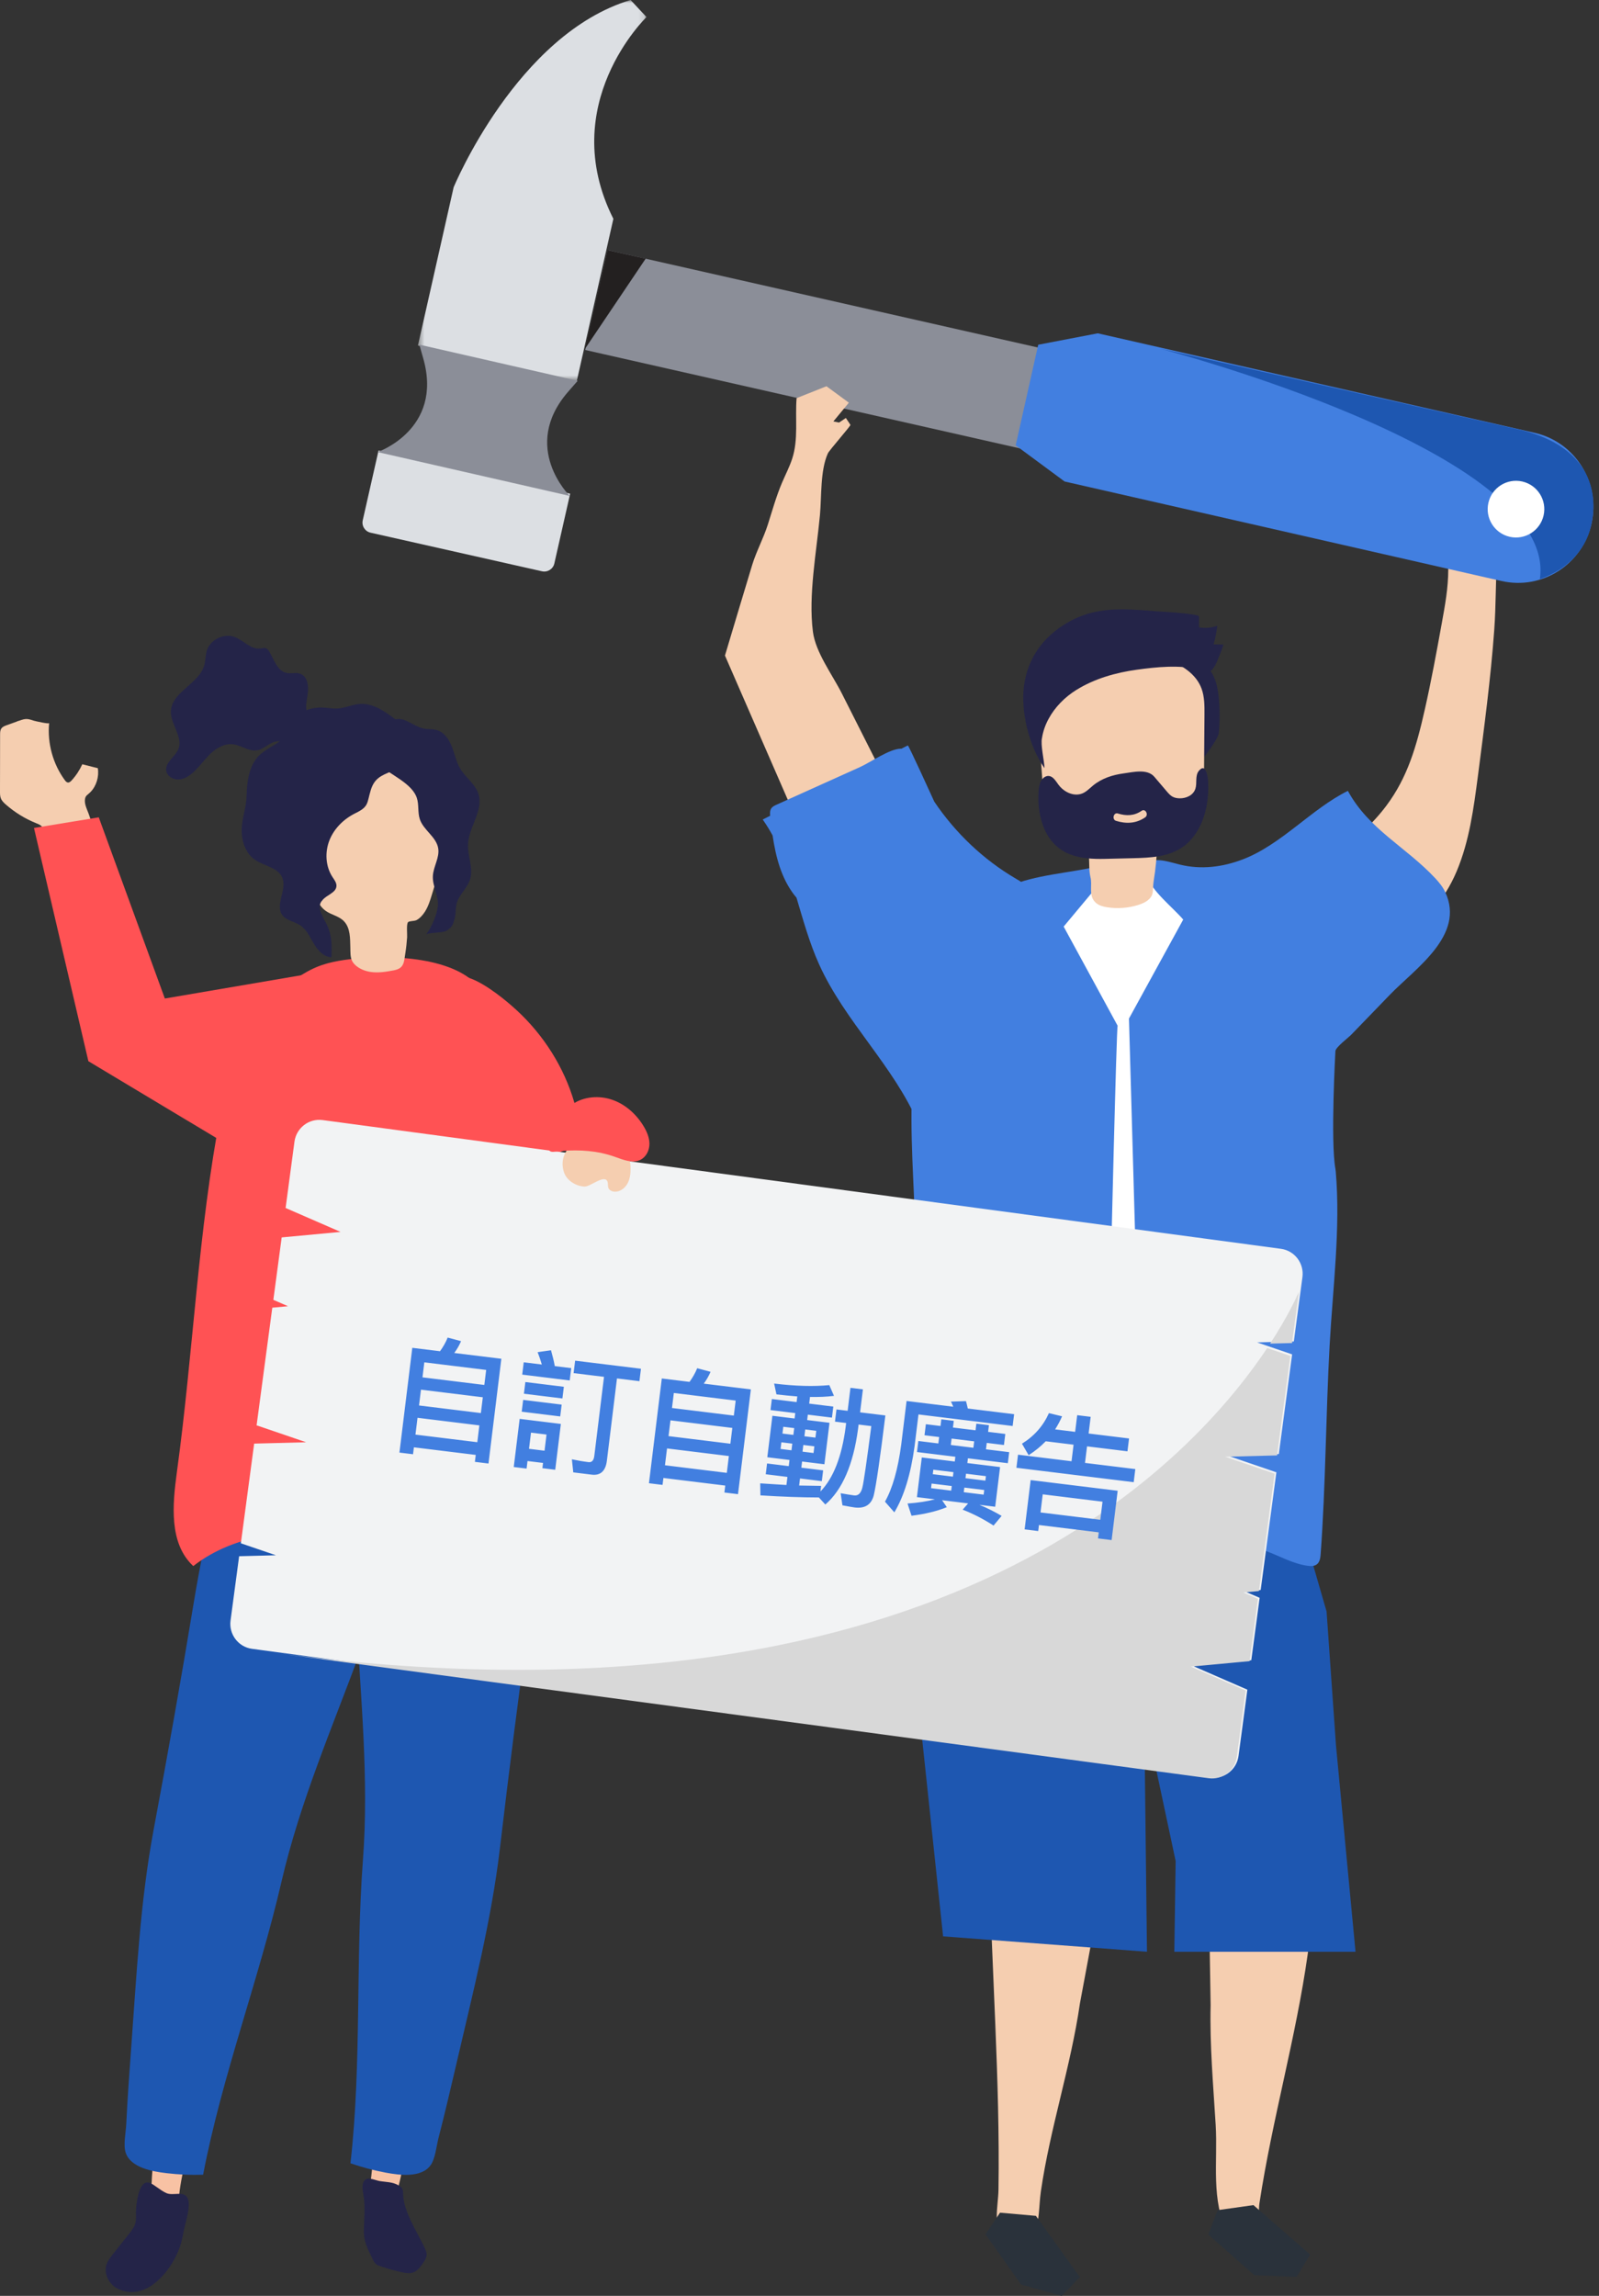 <?xml version="1.0" encoding="UTF-8"?>
<svg width="262px" height="376px" viewBox="0 0 262 376" version="1.1" xmlns="http://www.w3.org/2000/svg" xmlns:xlink="http://www.w3.org/1999/xlink">
    <rect x="0" y="0" width="262" height="376" fill="#333333" stroke="none"/>
    <!-- Generator: Sketch 63.1 (92452) - https://sketch.com -->
    <title>img_can_I_diy_amazon_automated_ads_tc_mob</title>
    <desc>Created with Sketch.</desc>
    <defs>
        <polygon id="path-1" points="0.426 -0.001 37.88 -0.001 37.88 62.467 0.426 62.467"></polygon>
    </defs>
    <g id="Page-1" stroke="none" stroke-width="1" fill="none" fill-rule="evenodd">
        <g id="img_can_I_diy_amazon_automated_ads_tc_mob">
            <g id="Group-112">
                <path d="M94.105,180.569 C94.777,182.887 95.099,185.666 93.503,187.472 C92.311,188.822 90.389,189.21 88.602,189.393 C86.872,189.571 85.132,189.63 83.395,189.571 C81.943,189.521 80.412,189.359 79.239,188.499 C77.861,187.488 77.268,185.738 76.793,184.091 C74.946,177.689 73.696,171.113 73.064,164.477 C72.174,155.12 81.356,162.407 84.651,165.442 C89.069,169.513 92.426,174.776 94.105,180.569" id="Fill-1" fill="#FF5254"></path>
                <path d="M29.344,361.124 C27.75,361.23 26.292,360.67 24.747,360.496 C24.82,355.038 25.412,349.805 26.588,344.416 C28.99,347.084 31.013,345.534 30.931,350.545 C30.905,352.167 29.031,358.655 29.344,361.124" id="Fill-3" fill="#F8C2A4"></path>
                <path d="M24.522,357.488 C22.695,356.831 22.282,361.211 22.268,362.241 C22.26,362.86 22.333,363.491 22.177,364.09 C22.004,364.749 21.571,365.303 21.148,365.836 C20.263,366.952 19.379,368.068 18.494,369.185 C18.097,369.687 17.692,370.201 17.479,370.806 C16.95,372.304 17.823,374.08 19.236,374.797 C24.141,377.284 28.621,371.263 29.684,367.287 C29.846,366.678 29.965,366.058 30.084,365.439 C30.329,364.157 31.296,361.363 30.789,360.111 C30.198,358.65 28.407,359.709 27.233,359.158 C26.144,358.647 25.261,357.754 24.522,357.488" id="Fill-5" fill="#242448"></path>
                <path d="M59.041,270.45 C54.448,282.917 49.148,295.112 46.125,308.162 C42.391,324.283 36.37,340.005 33.281,356.161 C31.284,356.227 29.283,356.141 27.299,355.908 C25.025,355.64 21.415,355.029 20.594,352.553 C20.175,351.287 20.62,349.23 20.684,347.915 C20.889,343.705 21.19,339.499 21.501,335.296 C22.379,323.402 22.982,311.363 25.176,299.639 C27.484,287.304 29.695,274.927 31.726,262.595 C32.776,256.221 34.068,249.887 35.659,243.624 C36.068,242.011 40.335,225.38 41.173,225.512 C51.115,227.091 60.415,230.372 69.074,235.491 C69.915,235.989 70.728,236.582 71.02,237.468 C71.313,238.353 71.047,239.116 70.776,239.92 C68.188,247.586 64.738,254.775 61.979,262.411 C61.02,265.068 60.046,267.724 59.041,270.45" id="Fill-7" fill="#1E57B1"></path>
                <path d="M60.012,360.36 C61.467,360.942 62.99,360.84 64.482,361.137 C65.998,355.838 66.967,350.6 67.436,345.035 C64.42,346.891 62.984,344.782 61.605,349.652 C61.158,351.229 61.02,358.067 60.012,360.36" id="Fill-9" fill="#F8C2A4"></path>
                <path d="M66.038,359.117 C66.042,362.163 68.334,365.444 69.602,368.184 C69.752,368.507 69.904,368.842 69.91,369.2 C69.919,369.732 69.608,370.205 69.311,370.636 C68.898,371.235 68.448,371.864 67.79,372.133 C67.144,372.398 66.419,372.265 65.741,372.11 C64.607,371.849 63.485,371.534 62.379,371.167 C62.103,371.076 61.821,370.977 61.597,370.786 C61.331,370.56 61.171,370.229 61.018,369.908 C60.236,368.26 59.57,367.092 59.613,365.256 C59.657,363.36 59.885,361.396 59.554,359.518 C59.39,358.606 59.173,357.441 59.92,356.941 C60.496,356.554 61.553,357.087 62.18,357.194 C63.288,357.383 64.312,357.311 65.333,357.921 C65.541,358.044 65.743,358.194 65.871,358.405 C66.001,358.62 66.038,358.862 66.038,359.117" id="Fill-11" fill="#242448"></path>
                <path d="M58.395,264.655 C59.058,277.943 60.475,291.18 59.472,304.56 C58.233,321.088 59.286,337.912 57.424,354.283 C59.303,354.938 61.231,355.451 63.186,355.817 C65.428,356.236 69.042,356.724 70.558,354.599 C71.332,353.513 71.521,351.414 71.851,350.137 C72.906,346.049 73.869,341.937 74.823,337.824 C77.52,326.188 80.524,314.495 81.921,302.63 C83.391,290.147 84.966,277.653 86.699,265.255 C87.594,258.847 88.247,252.404 88.595,245.943 C88.685,244.278 89.569,227.104 88.733,226.983 C78.812,225.539 68.994,225.915 59.242,228.239 C58.294,228.465 57.345,228.791 56.804,229.551 C56.263,230.312 56.288,231.12 56.307,231.969 C56.49,240.07 57.635,247.97 57.989,256.093 C58.113,258.919 58.249,261.749 58.395,264.655" id="Fill-13" fill="#1E57B1"></path>
                <path d="M52.783,158.038 C52.621,158.093 52.461,158.15 52.301,158.21 C49.634,159.221 47.366,161.038 45.147,162.826 C41.814,165.512 40.173,166.69 38.886,170.667 C37.685,174.377 36.933,178.295 36.198,182.119 C32.424,201.747 31.695,221.293 28.986,241.069 C28.249,246.451 27.679,252.78 31.669,256.477 C38.749,250.98 47.648,250.663 56.233,250.655 C62.263,250.649 68.158,248.701 74.203,249.372 C79.979,250.014 85.024,248.574 90.886,248.954 C92.3,249.046 94.1,249.031 94.658,247.731 C92.629,241.664 92.664,235.139 92.204,228.759 C91.017,212.257 85.538,196.422 83.327,180.031 C82.575,174.46 82.174,165.213 77.85,160.995 C73.151,156.413 62.432,156.319 56.394,157.216 C55.171,157.397 53.953,157.643 52.783,158.038" id="Fill-15" fill="#FF5254"></path>
                <path d="M57.709,157.406 C57.808,157.598 57.94,157.784 58.117,157.958 C58.815,158.65 59.781,159.041 60.741,159.179 C62.005,159.361 63.291,159.15 64.545,158.91 C66.241,158.585 66.181,157.588 66.427,156.043 C66.561,155.199 66.645,154.348 66.708,153.496 C66.743,153.028 66.563,151.355 66.859,151.028 C67.061,150.806 67.88,150.881 68.239,150.692 C68.809,150.394 69.284,149.844 69.626,149.311 C70.177,148.449 70.481,147.456 70.778,146.477 C71.294,144.774 71.811,143.07 72.328,141.367 C72.856,139.626 73.387,137.871 73.557,136.059 C73.813,133.33 73.373,129.475 71.321,127.478 C69.448,125.657 66.717,125.019 64.212,124.698 C60.895,124.272 57.456,124.882 54.591,126.65 C53.434,127.364 52.337,128.29 51.654,129.563 C50.602,131.525 50.682,133.975 50.795,136.266 C50.899,138.38 51.004,140.494 51.108,142.608 C51.228,145.04 51.53,147.843 53.345,149.161 C54.308,149.861 55.568,150.011 56.392,150.909 C57.425,152.033 57.358,153.721 57.402,155.147 C57.426,155.962 57.366,156.733 57.709,157.406" id="Fill-17" fill="#F5CEB0"></path>
                <path d="M67.999,130.013 C68.115,130.213 68.21,130.42 68.285,130.636 C68.675,131.765 68.412,133.04 68.792,134.173 C69.396,135.969 71.484,137.049 71.799,138.918 C72.056,140.446 71.015,141.899 70.928,143.447 C70.832,145.137 71.91,146.738 71.743,148.406 C71.597,149.856 70.682,151.893 69.819,153.055 C70.086,152.695 72.504,152.823 73.131,152.438 C74.092,151.85 74.202,151.478 74.488,150.473 C74.772,149.475 74.552,148.492 74.994,147.469 C75.537,146.215 76.652,145.294 77.042,143.957 C77.576,142.132 76.608,140.206 76.684,138.306 C76.798,135.43 79.275,132.72 78.376,129.987 C77.849,128.383 76.297,127.357 75.424,125.913 C74.762,124.817 74.518,123.525 74.058,122.328 C73.599,121.132 72.808,119.935 71.583,119.571 C70.902,119.37 70.169,119.453 69.471,119.322 C68.266,119.097 67.263,118.261 66.1,117.867 C64.438,117.302 61.505,118.99 60.534,120.404 C59.571,121.808 60.057,123.001 61.042,124.243 C62.682,126.31 66.646,127.663 67.999,130.013" id="Fill-19" fill="#242448"></path>
                <path d="M45.699,121.494 C44.705,122.229 43.478,122.758 42.57,123.615 C40.8,125.287 40.464,127.961 40.4,130.402 C40.343,132.576 39.398,134.508 39.633,136.773 C39.79,138.294 40.432,139.833 41.663,140.731 C43.195,141.85 45.601,142.034 46.285,143.81 C47.028,145.74 45.04,148.17 46.247,149.846 C46.912,150.772 48.216,150.907 49.168,151.528 C50.23,152.221 50.775,153.46 51.424,154.554 C52.073,155.648 53.047,156.744 54.312,156.771 C54.363,154.834 54.42,153.299 53.598,151.528 C53.119,150.496 51.709,148.592 52.792,147.475 C53.475,146.546 55.088,146.244 55.129,145.089 C55.149,144.547 54.773,144.085 54.477,143.632 C53.328,141.878 53.211,139.541 53.989,137.593 C54.768,135.644 56.373,134.088 58.251,133.172 C60.452,132.1 60.098,131.559 60.738,129.438 C61.326,127.486 62.427,127.028 64.173,126.316 C65.741,125.677 66.245,125.28 66.824,123.804 C67.247,122.723 67.769,121.429 67.154,120.223 C66.667,119.265 65.788,118.579 64.937,117.926 C63.159,116.563 61.161,115.129 58.932,115.291 C57.694,115.38 56.529,115.966 55.289,116.036 C54.462,116.084 53.64,115.899 52.813,115.872 C51.402,115.824 49.913,116.256 48.771,117.101 C47.619,117.953 47.651,118.846 47.011,120.056 C46.697,120.649 46.232,121.101 45.699,121.494" id="Fill-21" fill="#242448"></path>
                <path d="M50.39,113.854 C50.606,112.523 50.467,110.789 49.193,110.34 C48.494,110.093 47.712,110.364 46.986,110.216 C45.438,109.902 44.912,108.035 44.1,106.685 C43.979,106.483 43.834,106.278 43.619,106.182 C43.31,106.045 42.956,106.167 42.62,106.208 C41.081,106.395 39.911,104.88 38.461,104.331 C36.666,103.652 34.408,104.77 33.868,106.606 C33.646,107.361 33.684,108.171 33.476,108.93 C32.631,112.002 28.117,113.309 28.003,116.493 C27.926,118.644 30.038,120.706 29.217,122.696 C28.692,123.97 27.049,124.838 27.237,126.202 C27.358,127.079 28.295,127.676 29.183,127.664 C30.072,127.651 30.888,127.166 31.557,126.583 C32.619,125.658 33.42,124.472 34.432,123.493 C35.444,122.514 36.793,121.72 38.192,121.894 C39.548,122.063 40.774,123.114 42.121,122.89 C43.198,122.709 43.998,121.751 45.057,121.481 C46.047,121.229 47.076,121.616 48.097,121.677 C49.117,121.739 50.37,121.21 50.397,120.191 C50.403,119.944 50.334,119.689 50.412,119.455 C50.63,118.798 51.755,118.836 51.969,118.178 C51.437,117.359 50.686,117.653 50.304,116.584 C50.008,115.757 50.254,114.689 50.39,113.854" id="Fill-23" fill="#242448"></path>
                <path d="M14.551,129.971 C14.639,129.896 14.735,129.811 14.838,129.705 C15.802,128.708 16.253,127.177 16.029,125.809 C15.181,125.595 14.333,125.381 13.485,125.167 C13.044,126.136 12.45,127.034 11.732,127.816 C11.571,127.991 11.37,128.175 11.134,128.154 C10.911,128.135 10.747,127.942 10.614,127.76 C8.667,125.104 7.736,121.708 8.052,118.42 C8.033,118.616 5.742,118.096 5.538,118.029 C4.481,117.679 4.226,117.648 3.158,118.031 C2.987,118.066 2.83,118.123 2.684,118.2 C2.158,118.388 1.633,118.577 1.108,118.765 C0.775,118.884 0.421,119.019 0.219,119.311 C0.023,119.596 0.015,119.967 0.015,120.313 C0.009,123.415 0.005,126.518 0,129.62 C-0.001,130.009 0.001,130.41 0.147,130.77 C0.309,131.17 0.63,131.477 0.953,131.76 C2.435,133.058 4.135,134.102 5.959,134.833 C6.291,134.966 6.643,135.1 6.869,135.378 C7.045,135.595 7.122,135.873 7.196,136.142 C7.667,137.857 8.137,139.573 8.608,141.288 C10.758,140.555 13.029,140.182 15.299,140.19 C15.63,137.84 15.352,135.406 14.497,133.195 C14.252,132.561 13.869,131.769 13.909,131.071 C13.946,130.417 14.185,130.283 14.551,129.971" id="Fill-25" fill="#F5CEB0"></path>
                <polygon id="Fill-27" fill="#FF5254" points="5.568 135.598 16.183 133.857 27.01 163.531 52.588 159.167 47.017 193.309 14.48 173.793"></polygon>
                <path d="M197.977,304.781 L198.364,328.391 C198.206,334.941 198.795,341.472 199.192,348.001 C199.561,354.066 198.341,360.317 201.213,365.937 C202.113,367.7 204.028,368.928 205.486,366.891 C206.609,365.323 206.092,362.607 206.37,360.787 C208.455,347.1 212.336,333.752 214.273,320.04 C216.301,305.676 210.757,306.055 197.977,304.781" id="Fill-29" fill="#F5CEB0"></path>
                <polygon id="Fill-31" fill="#2A323B" points="199.511 361.965 197.977 365.956 205.527 372.617 212.444 372.904 214.681 369.245 205.378 361.137"></polygon>
                <path d="M181.272,304.937 L176.95,328.099 C175.451,338.46 172.045,348.551 170.547,358.913 C170.203,361.295 170.377,363.901 169.374,366.149 C168.394,368.347 166.476,368.434 164.783,366.943 C162.514,364.944 163.56,361.373 163.603,358.644 C163.879,340.46 162.44,322.534 162.094,304.321 C162.089,304.082 162.101,303.808 162.286,303.657 C162.437,303.533 162.653,303.536 162.848,303.549 C164.627,303.667 181.179,305.437 181.272,304.937" id="Fill-33" fill="#F5CEB0"></path>
                <polygon id="Fill-35" fill="#2A323B" points="163.857 362.376 161.475 365.928 167.305 374.151 173.951 376 176.942 372.933 169.735 362.898"></polygon>
                <polygon id="Fill-37" fill="#1E57B1" points="222.105 319.644 218.906 285.866 217.362 263.918 212.174 245.994 184.162 241.614 149.528 247.594 147.864 254.373 154.529 317.122 187.934 319.644 187.481 280.59 192.634 304.797 192.415 319.644"></polygon>
                <path d="M156.703,180.591 C156.656,181.732 156.625,182.872 156.605,184.009 C156.2,207.177 157.468,230.64 157.614,253.999 C169.492,252.127 181.501,251.095 193.523,250.912 C196.306,250.869 208.958,252.837 210.719,251.164 C213.11,248.893 210.48,249.321 210.656,246.363 C210.882,242.535 209.056,239.4 209.746,234.864 C210.556,229.533 212.169,224.26 213.098,218.93 C214.961,208.242 216.082,197.425 216.445,186.58 C216.768,176.961 216.422,166.985 212.315,158.295 C202.187,136.865 169.534,137.25 160.574,159.626 C157.921,166.253 157,173.428 156.703,180.591" id="Fill-39" fill="#FFFFFF"></path>
                <path d="M227.18,131.922 C230.616,127.314 232.07,122.361 233.471,116.144 C234.514,111.518 235.376,106.842 236.221,102.176 C236.778,99.089 237.286,96.388 237.302,93.292 C237.316,90.701 238.718,87.1 236.429,85.058 C236.872,84.009 238.397,83.628 239.277,84.346 C239.415,84.458 239.545,84.596 239.718,84.639 C240.014,84.712 240.298,84.479 240.474,84.228 C240.987,83.495 241.043,82.547 241.219,81.668 C241.503,80.251 241.99,77.955 243.033,76.929 C243.879,76.096 244.998,75.617 246.089,75.157 C246.291,75.071 246.512,74.984 246.723,75.043 C246.901,75.093 247.035,75.237 247.16,75.375 C248.307,76.648 249.587,77.892 250.564,79.278 C249.054,80.577 248.811,82.485 247.958,84.202 C246.839,86.456 245.458,88.245 245.302,90.88 C245.057,94.974 245.132,99.083 244.834,103.182 C244.252,111.191 243.181,119.147 242.157,127.108 C241.463,132.381 240.756,137.775 238.672,142.709 C236.62,147.568 233.652,150.506 229.688,153.962 C228.777,154.757 227.831,155.572 226.681,155.938 C224.937,156.493 223.002,155.904 221.48,154.882 C217.459,152.18 215.959,146.283 218.194,141.968 C219.394,139.651 221.431,137.913 223.344,136.146 C224.853,134.753 226.113,133.353 227.18,131.922" id="Fill-41" fill="#F5CEB0"></path>
                <path d="M193.872,150.602 L184.984,166.814 C185.449,183.19 185.913,199.567 186.378,215.943 C186.592,223.49 186.805,231.037 187.02,238.584 C187.094,241.205 187.159,243.826 187.242,246.447 C187.28,247.623 186.956,249.603 187.626,250.563 C189.081,252.647 194.4,251.997 196.721,252.18 C200.339,252.465 204.011,252.76 207.419,254.01 C209.687,254.843 211.838,256.097 214.232,256.433 C214.769,256.509 215.371,256.52 215.793,256.178 C216.265,255.796 216.346,255.119 216.39,254.513 C217.222,243.27 217.239,231.679 217.863,220.316 C218.372,211.016 219.673,201.189 218.867,191.878 C218.853,191.723 218.838,191.567 218.81,191.414 C217.986,186.935 218.81,172.14 218.81,172.139 C218.844,171.517 220.971,169.905 221.382,169.48 C223.496,167.295 225.61,165.109 227.725,162.924 C231.943,158.563 240.089,153.175 236.815,146.121 C236.416,145.264 235.81,144.52 235.165,143.829 C230.384,138.705 224.275,135.831 220.852,129.522 C214.864,132.478 209.984,138.319 203.614,140.751 C200.298,142.014 196.792,142.449 193.325,141.598 C191.286,141.098 186.894,139.507 187.997,143.547 C188.628,145.858 192.313,148.746 193.872,150.602" id="Fill-43" fill="#427FE0"></path>
                <path d="M174.284,151.749 L183.128,167.992 C182.943,167.992 182.007,207.806 181.931,210.493 C181.643,220.713 181.355,230.933 181.068,241.153 C180.987,243.994 181.366,247.321 180.815,250.113 C180.045,254.012 175.973,253.244 172.501,253.559 C164.911,254.249 156.918,255.555 149.306,255.168 C147.11,255.056 150,208.881 149.996,204.572 C149.981,189.075 146.809,171.881 154.621,157.827 C156.894,153.738 160.901,147.182 165.325,145.164 C169.446,143.282 175.348,142.962 179.822,141.908 L180.055,144.83 L174.284,151.749 Z" id="Fill-45" fill="#427FE0"></path>
                <path d="M194.037,112.513 C195.427,115.009 196.096,117.883 196.219,120.754 C196.253,121.518 196.303,122.399 196.906,122.85 C197.549,123.332 196.983,124.391 197.473,123.745 C197.963,123.1 199.628,120.858 199.703,120.044 C199.879,118.136 199.876,116.211 199.695,114.303 C199.538,112.644 199.207,110.911 198.148,109.646 C197.52,108.896 196.683,108.37 195.857,107.858 C194.661,107.117 193.427,106.37 192.053,106.107 C189.685,105.655 188.231,106.526 190.322,108.22 C191.819,109.433 193.085,110.803 194.037,112.513" id="Fill-47" fill="#242448"></path>
                <path d="M178.781,144.619 C178.797,145.777 178.558,146.978 179.585,147.877 C180.079,148.308 180.747,148.481 181.396,148.584 C183.074,148.848 184.813,148.725 186.437,148.228 C187.105,148.023 187.771,147.745 188.275,147.264 C188.871,146.695 188.901,146.155 188.93,145.41 C188.964,144.536 189.14,143.65 189.256,142.764 C189.507,140.827 189.62,138.876 189.676,136.925 C192.559,136.433 195.949,135.505 196.935,132.501 C197.245,131.554 197.256,130.525 197.264,129.517 C197.294,125.355 197.325,121.193 197.355,117.03 C197.366,115.59 197.369,114.106 196.874,112.77 C196.004,110.426 193.795,109.029 191.628,108.15 C186.1,105.906 179.655,105.996 174.553,109.187 C173.195,110.036 171.912,111.128 171.131,112.611 C169.924,114.898 170.075,117.721 170.263,120.36 C170.436,122.796 170.609,125.231 170.782,127.666 C170.981,130.468 171.404,133.692 173.59,135.172 C174.751,135.957 176.251,136.101 177.251,137.118 C178.998,138.892 178.165,141.543 178.681,143.693 C178.753,143.994 178.777,144.305 178.781,144.619" id="Fill-49" fill="#F5CEB0"></path>
                <path d="M187.634,133.866 C186.15,134.887 184.514,134.942 182.86,134.433 C182.157,134.216 182.456,133.009 183.16,133.226 C184.531,133.648 185.824,133.637 187.06,132.787 C187.682,132.359 188.253,133.441 187.634,133.866 M197.946,127.91 C197.899,127.126 197.565,124.828 196.412,126.273 C196.11,126.65 196.036,127.184 196.018,127.687 C195.999,128.19 196.021,128.707 195.866,129.181 C195.511,130.268 194.335,130.762 193.288,130.743 C192.871,130.736 192.447,130.666 192.078,130.451 C191.721,130.243 191.437,129.912 191.16,129.587 C190.488,128.798 189.816,128.009 189.144,127.22 C187.988,125.863 185.697,126.449 184.14,126.658 C182.345,126.898 180.55,127.451 179.084,128.659 C178.936,128.781 178.792,128.909 178.647,129.037 C178.293,129.349 177.938,129.657 177.527,129.862 C176.141,130.552 174.426,129.832 173.454,128.541 C173.009,127.949 172.594,127.187 171.902,127.089 C171.362,127.011 170.835,127.408 170.557,127.926 C170.28,128.443 170.205,129.061 170.168,129.66 C170.031,131.845 170.326,134.098 171.251,136.036 C173.259,140.237 177.139,140.753 181.039,140.659 C182.581,140.622 184.122,140.585 185.664,140.548 C188.483,140.479 191.462,140.36 193.835,138.684 C195.93,137.205 197.175,134.691 197.685,132.059 C197.948,130.699 198.028,129.297 197.946,127.91" id="Fill-51" fill="#242448"></path>
                <path d="M198.855,105.529 C199.128,104.533 199.329,103.517 199.457,102.492 C198.502,102.825 197.462,102.914 196.464,102.746 C196.462,102.155 196.459,101.564 196.456,100.972 C196.453,100.481 189.755,100.136 189.211,100.092 C184.117,99.677 179.458,99.282 174.851,101.998 C170.916,104.319 168.393,107.783 167.789,112.294 C167.213,116.602 168.632,122.23 171.14,125.806 C171.126,124.659 170.461,121.953 170.734,120.863 C170.9,119.771 171.28,118.717 171.804,117.745 C172.851,115.803 174.473,114.169 176.345,113.002 C179.331,111.143 182.803,110.16 186.27,109.68 C189.447,109.241 193.318,108.835 196.456,109.671 C197.965,110.073 198.215,110.449 199.129,108.936 C199.29,108.67 200.567,105.555 200.443,105.553 L198.855,105.529 Z" id="Fill-53" fill="#242448"></path>
                <path d="M93.42,80.852 L90.831,92.282 C90.625,93.194 89.716,93.766 88.801,93.561 L60.718,87.24 C59.803,87.034 59.229,86.129 59.435,85.217 L62.024,73.785 L93.42,80.852 Z" id="Fill-55" fill="#DCDFE3"></path>
                <g id="Group-59" transform="translate(68.054, 0)">
                    <mask id="mask-2" fill="white">
                        <use xlink:href="#path-1"></use>
                    </mask>
                    <g id="Clip-58"></g>
                    <path d="M6.274,30.679 L0.426,56.592 L26.438,62.467 L32.448,35.838 C23.009,17.091 37.88,2.796 37.88,2.796 L35.269,-0.001 C16.641,5.586 6.274,30.679 6.274,30.679" id="Fill-57" fill="#DCDFE3" mask="url(#mask-2)"></path>
                </g>
                <path d="M69.387,58.829 C72.582,70.366 61.868,74.035 61.868,74.035 L75.565,77.159 L75.959,77.249 L79.266,78.003 L79.659,78.093 L93.356,81.217 C93.356,81.217 85.243,73.253 93.034,64.222 L94.658,62.362 L83.338,59.781 L80.031,59.026 L68.712,56.445 L69.387,58.829 Z" id="Fill-60" fill="#8B8E98"></path>
                <polygon id="Fill-62" fill="#8B8E98" points="175.086 58.049 171.402 74.405 95.895 57.319 99.579 40.963"></polygon>
                <path d="M260.776,85.758 L260.776,85.758 C259.275,92.459 252.672,96.665 246.026,95.153 L174.44,78.857 L166.424,72.938 L170.114,56.459 L179.874,54.587 L251.459,70.883 C258.105,72.396 262.277,79.056 260.776,85.758" id="Fill-64" fill="#427FE0"></path>
                <path d="M252.311,94.841 C256.52,93.402 259.759,90.279 260.698,86.13 C262.256,79.245 259.231,72.672 248.701,70.301 L189.934,57.065 C189.934,57.065 255.406,74.036 252.311,94.841" id="Fill-68" fill="#1E57B1"></path>
                <polygon id="Fill-70" fill="#232020" points="95.895 57.065 105.794 42.363 99.553 40.963"></polygon>
                <path d="M145.003,139.45 C147.368,137.005 147.92,133.338 146.382,130.292 C143.571,124.726 140.761,119.16 137.951,113.595 C136.372,110.469 133.628,106.844 133.196,103.444 C132.433,97.435 133.791,90.365 134.35,84.358 C134.635,81.307 134.381,77.069 135.641,74.262 C135.877,73.735 139.441,69.703 139.344,69.58 C139.337,69.569 138.597,68.453 138.597,68.453 L137.482,69.205 L136.551,69.018 L139.087,65.948 L135.419,63.258 L130.523,65.203 C130.261,68.504 130.847,71.943 129.8,75.129 C129.357,76.477 128.697,77.741 128.14,79.046 C127.185,81.287 126.538,83.639 125.797,85.956 C125.081,88.196 123.924,90.304 123.249,92.519 C121.744,97.461 120.273,102.415 118.786,107.363 L131.715,137.024 C134.021,142.314 141,143.589 145.003,139.45" id="Fill-72" fill="#F5CEB0"></path>
                <path d="M153.093,131.301 C153.002,131.109 152.914,130.918 152.829,130.729 C152.504,130.001 148.864,122.044 148.759,122.09 L148.488,122.213 L147.699,122.616 C147.661,122.616 147.627,122.615 147.586,122.616 C145.737,122.641 142.65,124.843 140.934,125.616 C136.376,127.67 131.818,129.723 127.26,131.777 C126.934,131.923 126.594,132.082 126.389,132.373 C126.147,132.719 126.15,133.168 126.19,133.597 L124.973,134.218 C125.571,135.058 126.105,135.931 126.593,136.827 C127.112,140.314 127.991,143.755 130.112,146.535 C130.238,146.699 130.372,146.855 130.505,147.013 C131.607,150.702 132.636,154.439 134.207,157.924 C138.429,167.292 146.448,174.567 150.48,184.019 C153.753,183.062 156.023,180.115 157.762,177.175 C161.182,171.395 163.455,165.019 165.707,158.689 C166.852,155.47 167.997,152.251 169.143,149.032 C169.343,148.469 169.545,147.888 169.514,147.292 C169.432,145.707 167.837,144.713 166.471,143.914 C161.137,140.794 156.55,136.429 153.093,131.301 Z" id="Fill-74" fill="#427FE0"></path>
                <path d="M213.406,209.162 C213.709,206.901 212.132,204.823 209.886,204.522 L131.373,193.979 L52.861,183.437 C50.615,183.135 48.549,184.724 48.247,186.985 L46.797,197.836 L55.799,201.753 L46.154,202.655 L44.789,212.878 L47.191,213.923 L44.617,214.163 L42.043,233.439 L42.22,233.49 L50.163,236.203 L41.645,236.424 L39.465,252.749 L45.207,254.711 L39.182,254.867 L37.776,265.395 C37.474,267.656 39.051,269.734 41.298,270.035 L119.809,280.578 L198.321,291.12 C200.569,291.422 202.634,289.834 202.937,287.572 L204.385,276.722 L195.385,272.804 L205.028,271.902 L206.394,261.68 L203.992,260.635 L206.566,260.394 L209.139,241.119 L208.964,241.068 L201.02,238.354 L209.538,238.133 L211.718,221.809 L205.976,219.847 L212,219.691 L213.406,209.162 Z" id="Fill-101" fill="#F2F3F4"></path>
                <path d="M247.377,87.914 C244.878,87.349 243.309,84.864 243.874,82.362 C244.438,79.86 246.921,78.29 249.42,78.855 C251.92,79.42 253.488,81.905 252.924,84.407 C252.36,86.909 249.877,88.479 247.377,87.914" id="Fill-66" fill="#FFFFFF"></path>
                <g id="Group-107" transform="translate(44.545, 211.268)" fill="#D8D8D8">
                    <path d="M167.161,8.688 L168.282,0.294 C167.84,1.316 166.399,4.441 163.568,8.78 L167.161,8.688 Z" id="Fill-103"></path>
                    <path d="M0.089,59.372 L75.116,69.44 L153.503,79.958 C155.747,80.26 157.809,78.675 158.111,76.418 L159.557,65.592 L150.571,61.683 L160.2,60.783 L161.562,50.584 L159.164,49.541 L161.734,49.3 L164.304,30.068 L164.128,30.017 L156.197,27.309 L164.702,27.089 L166.879,10.801 L163.089,9.507 C149.597,29.72 107.271,73.755 0.089,59.372" id="Fill-105"></path>
                </g>
                <path d="M99.57,193.612 C99.649,193.909 99.573,194.235 99.674,194.524 C99.809,194.907 100.223,195.118 100.62,195.158 C101.487,195.245 102.328,194.673 102.775,193.906 C103.222,193.14 103.334,192.215 103.318,191.323 C103.284,189.442 102.578,187.398 100.95,186.524 C100.168,186.105 99.267,186.002 98.388,185.906 C95.305,185.572 91.185,188.147 92.401,191.962 C92.842,193.345 94.396,194.284 95.788,194.328 C96.77,194.359 99.178,192.159 99.57,193.612" id="Fill-108" fill="#F5CEB0"></path>
                <path d="M100.771,189.463 C102.121,189.944 103.636,190.576 104.923,189.952 C105.883,189.485 106.406,188.397 106.412,187.353 C106.418,186.309 105.984,185.307 105.437,184.409 C104.269,182.492 102.499,180.877 100.345,180.125 C98.191,179.373 95.651,179.564 93.784,180.853 C92.633,181.647 91.79,182.796 91.097,183.993 C90.594,184.863 89.619,186.387 89.715,187.43 C89.864,189.049 90.475,188.614 91.994,188.497 C95.004,188.266 97.908,188.443 100.771,189.463" id="Fill-110" fill="#FF5254"></path>
            </g>
            <path d="M68.443,245.279 L68.443,244.135 L78.653,244.135 L78.653,245.279 L80.898,245.279 L80.898,227.994 L73.124,227.994 C73.484,227.358 73.781,226.68 73.993,225.939 L71.747,225.621 C71.535,226.426 71.196,227.231 70.773,227.994 L66.197,227.994 L66.197,245.279 L68.443,245.279 Z M78.653,232.59 L68.443,232.59 L68.443,230.112 L78.653,230.112 L78.653,232.59 Z M78.653,237.23 L68.443,237.23 L68.443,234.624 L78.653,234.624 L78.653,237.23 Z M78.653,242.038 L68.443,242.038 L68.443,239.263 L78.653,239.263 L78.653,242.038 Z M92.448,230.154 L92.448,228.121 L89.736,228.121 C89.503,227.358 89.186,226.532 88.804,225.621 L86.665,226.193 C87.004,226.829 87.321,227.464 87.597,228.121 L84.61,228.121 L84.61,230.154 L92.448,230.154 Z M97.913,245.025 C99.353,245.025 100.095,244.156 100.095,242.462 L100.095,228.883 L103.802,228.883 L103.802,226.829 L92.935,226.829 L92.935,228.883 L97.955,228.883 L97.955,241.932 C97.955,242.674 97.68,243.055 97.15,243.055 C96.261,243.055 95.329,243.013 94.375,242.928 L94.863,245.025 L97.913,245.025 Z M91.622,233.226 L91.622,231.298 L85.267,231.298 L85.267,233.226 L91.622,233.226 Z M91.622,236.192 L91.622,234.243 L85.267,234.243 L85.267,236.192 L91.622,236.192 Z M87.194,245.343 L87.194,244.093 L89.757,244.093 L89.757,244.961 L91.876,244.961 L91.876,237.399 L85.076,237.399 L85.076,245.343 L87.194,245.343 Z M89.757,242.08 L87.194,242.08 L87.194,239.411 L89.757,239.411 L89.757,242.08 Z M109.632,245.279 L109.632,244.135 L119.842,244.135 L119.842,245.279 L122.088,245.279 L122.088,227.994 L114.313,227.994 C114.674,227.358 114.97,226.68 115.182,225.939 L112.937,225.621 C112.725,226.426 112.386,227.231 111.962,227.994 L107.387,227.994 L107.387,245.279 L109.632,245.279 Z M119.842,232.59 L109.632,232.59 L109.632,230.112 L119.842,230.112 L119.842,232.59 Z M119.842,237.23 L109.632,237.23 L109.632,234.624 L119.842,234.624 L119.842,237.23 Z M119.842,242.038 L109.632,242.038 L109.632,239.263 L119.842,239.263 L119.842,242.038 Z M136.497,245.216 C138.975,242.483 140.246,238.162 140.31,232.251 L140.31,231.552 L142.407,231.552 C142.365,237.399 142.301,240.809 142.174,241.784 C142.047,242.695 141.666,243.161 140.988,243.161 C140.352,243.161 139.611,243.118 138.763,243.076 L139.293,245.004 C140.267,245.067 140.945,245.11 141.327,245.11 C143.021,245.11 143.974,244.326 144.186,242.779 C144.377,241.106 144.483,236.7 144.483,229.54 L140.31,229.54 L140.31,225.748 L138.255,225.748 L138.255,229.54 L136.412,229.54 L136.412,231.552 L138.255,231.552 L138.255,232.251 C138.213,237.124 137.281,240.767 135.438,243.203 L135.438,242.271 C134.336,242.398 133.129,242.525 131.858,242.652 L131.858,241.487 L135.459,241.487 L135.459,239.708 L131.858,239.708 L131.858,238.691 L135.544,238.691 L135.544,231.849 L131.858,231.849 L131.858,230.959 L135.84,230.959 L135.84,229.138 L131.858,229.138 L131.858,228.036 C133.298,227.888 134.59,227.676 135.734,227.379 L134.76,225.727 C132.303,226.278 129.316,226.574 125.757,226.574 L126.35,228.29 C127.536,228.29 128.68,228.248 129.782,228.206 L129.782,229.138 L125.693,229.138 L125.693,230.959 L129.782,230.959 L129.782,231.849 L126.117,231.849 L126.117,238.691 L129.782,238.691 L129.782,239.708 L126.202,239.708 L126.202,241.487 L129.782,241.487 L129.782,242.822 C128.426,242.907 127.007,242.991 125.482,243.076 L125.757,245.025 C129.316,244.813 132.514,244.538 135.311,244.199 L136.497,245.216 Z M129.909,234.539 L128.108,234.539 L128.108,233.417 L129.909,233.417 L129.909,234.539 Z M133.552,234.539 L131.731,234.539 L131.731,233.417 L133.552,233.417 L133.552,234.539 Z M133.552,237.081 L131.731,237.081 L131.731,235.98 L133.552,235.98 L133.552,237.081 Z M129.909,237.081 L128.108,237.081 L128.108,235.98 L129.909,235.98 L129.909,237.081 Z M147.877,245.11 C149.127,242.313 149.783,238.606 149.847,233.967 L149.847,228.714 L165.395,228.714 L165.395,226.765 L157.748,226.765 C157.6,226.341 157.452,225.939 157.303,225.6 L154.867,225.981 C155.037,226.214 155.185,226.469 155.354,226.765 L147.644,226.765 L147.644,233.967 C147.601,238.077 147.093,241.275 146.14,243.563 L147.877,245.11 Z M150.737,245.321 C152.918,244.771 154.783,244.072 156.308,243.224 L155.397,242.186 L159.697,242.186 L158.934,243.309 C160.756,243.775 162.536,244.432 164.273,245.279 L165.395,243.542 C164.209,243.034 162.938,242.568 161.561,242.186 L164.167,242.186 L164.167,235.641 L158.765,235.641 L158.765,234.857 L165.353,234.857 L165.353,233.035 L161.519,233.035 L161.519,231.976 L164.357,231.976 L164.357,230.154 L161.519,230.154 L161.519,229.053 L159.443,229.053 L159.443,230.154 L155.715,230.154 L155.715,229.053 L153.66,229.053 L153.66,230.154 L151.245,230.154 L151.245,231.976 L153.66,231.976 L153.66,233.035 L150.355,233.035 L150.355,234.857 L156.689,234.857 L156.689,235.641 L151.245,235.641 L151.245,242.186 L154.211,242.186 C153.003,242.674 151.542,243.076 149.847,243.415 L150.737,245.321 Z M159.443,233.035 L155.715,233.035 L155.715,231.976 L159.443,231.976 L159.443,233.035 Z M156.689,238.14 L153.363,238.14 L153.363,237.399 L156.689,237.399 L156.689,238.14 Z M162.048,238.14 L158.765,238.14 L158.765,237.399 L162.048,237.399 L162.048,238.14 Z M162.048,240.449 L158.765,240.449 L158.765,239.687 L162.048,239.687 L162.048,240.449 Z M156.689,240.449 L153.363,240.449 L153.363,239.687 L156.689,239.687 L156.689,240.449 Z M186.202,235.429 L186.202,233.268 L177.898,233.268 L177.898,230.536 L184.571,230.536 L184.571,228.417 L177.898,228.417 L177.898,225.664 L175.674,225.664 L175.674,228.417 L172.369,228.417 C172.708,227.697 173.005,226.956 173.238,226.151 L171.035,225.897 C170.378,228.057 169.128,229.9 167.264,231.404 L168.577,233.141 C169.51,232.357 170.357,231.489 171.077,230.536 L175.674,230.536 L175.674,233.268 L166.84,233.268 L166.84,235.429 L186.202,235.429 Z M171.649,245.279 L171.649,244.283 L181.52,244.283 L181.52,245.279 L183.766,245.279 L183.766,237.145 L169.404,237.145 L169.404,245.279 L171.649,245.279 Z M181.52,242.208 L171.649,242.208 L171.649,239.221 L181.52,239.221 L181.52,242.208 Z" id="自訂自動廣告" fill="#427FE0" fill-rule="nonzero" transform="translate(126.199, 235.471) rotate(7) translate(-126.199, -235.471) "></path>
        </g>
    </g>
</svg>